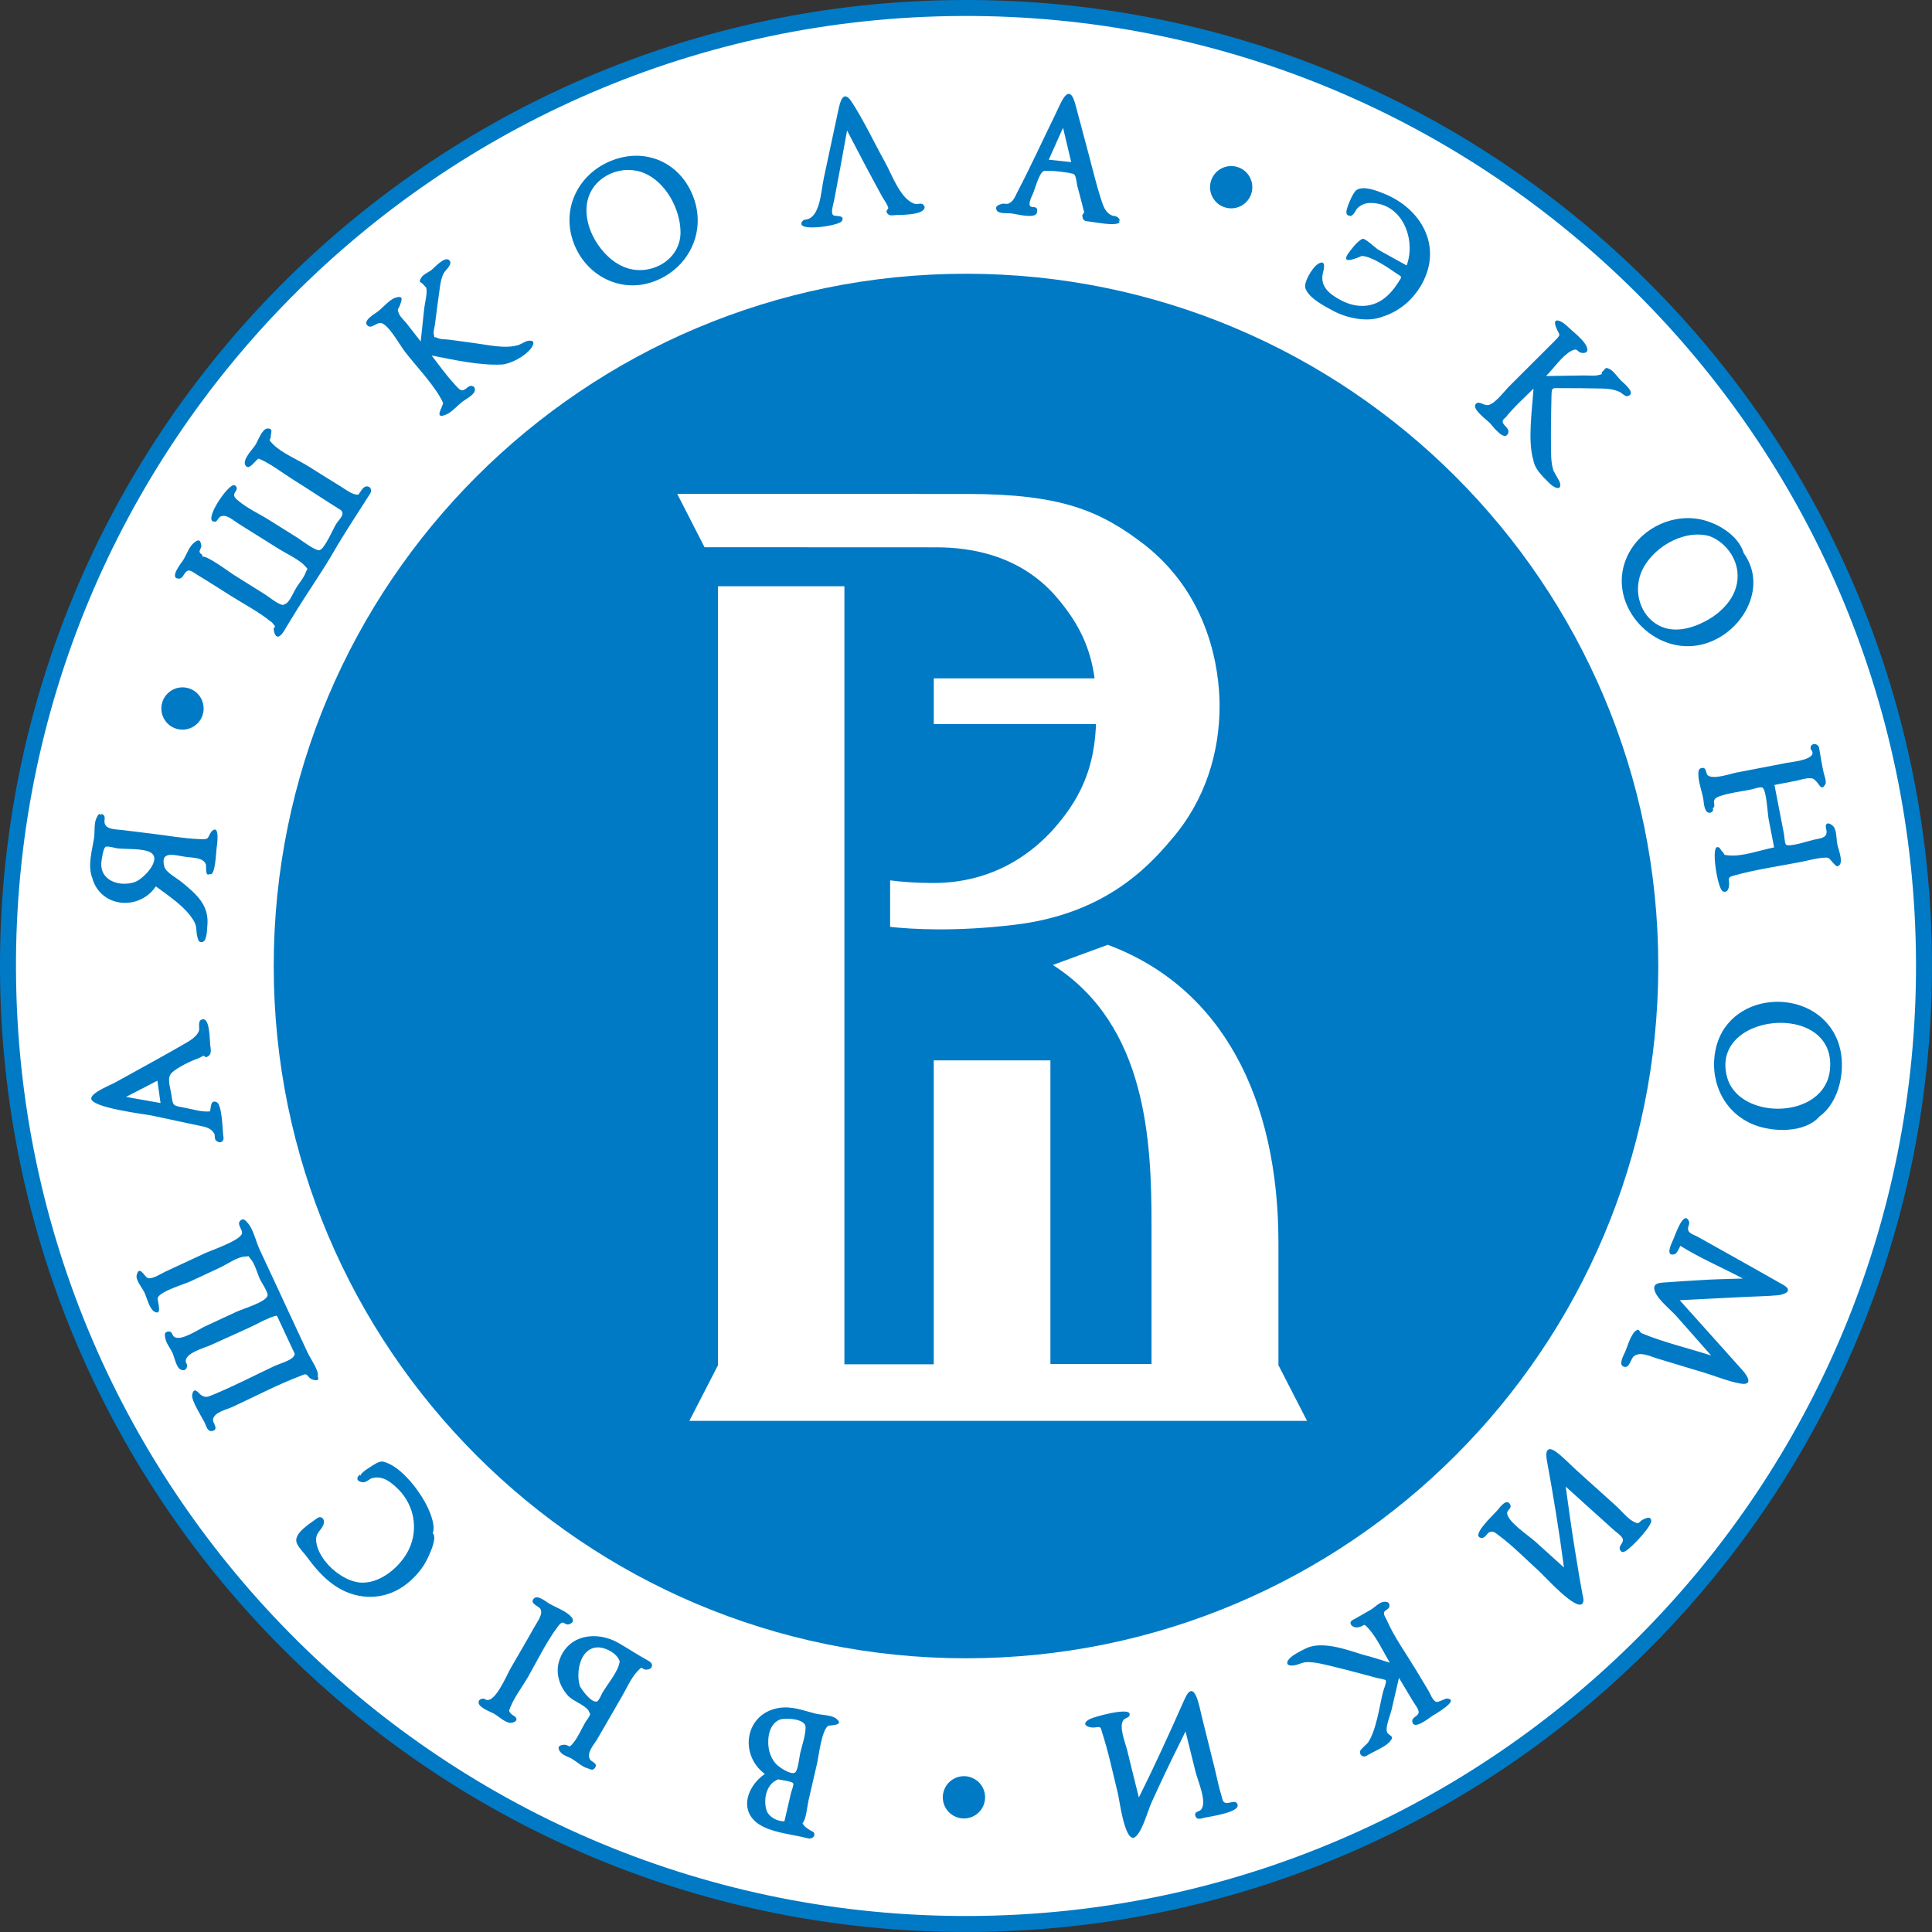 <svg width="78" height="78" viewBox="0 0 78 78" fill="none" xmlns="http://www.w3.org/2000/svg">
<rect x="0" y="0" width="78" height="78" fill="#333333" stroke="none"/>
<path d="M0 39.187C-0.103 17.652 17.278 0.104 38.813 0C60.348 -0.103 77.896 17.278 77.999 38.813C78.103 60.348 60.722 77.896 39.187 77.999C17.652 78.103 0.104 60.722 0 39.187Z" fill="#007AC5"/>
<path d="M0.645 39.183C0.544 18.005 17.637 0.746 38.816 0.645C59.995 0.543 77.253 17.637 77.354 38.816C77.456 59.996 60.363 77.252 39.184 77.354C18.005 77.456 0.747 60.362 0.646 39.184L0.645 39.183Z" fill="white"/>
<path d="M50.526 7.795C50.395 8.249 49.921 8.51 49.469 8.377C49.016 8.247 48.755 7.773 48.886 7.321C49.017 6.868 49.491 6.607 49.944 6.738C50.397 6.868 50.657 7.342 50.526 7.795V7.795Z" fill="#007AC5"/>
<path d="M39.737 72.8C39.607 73.252 39.133 73.514 38.68 73.382C38.227 73.252 37.966 72.778 38.097 72.326C38.229 71.872 38.703 71.611 39.155 71.743C39.608 71.874 39.869 72.347 39.737 72.8Z" fill="#007AC5"/>
<path d="M42.918 5.158L43.247 6.544L42.341 6.448L42.918 5.158ZM44.824 9.049C44.943 9.055 45.322 9.038 45.155 8.911H45.212C45.191 8.767 45.022 8.709 44.945 8.717C44.623 8.615 44.538 8.31 44.441 8.01C44.264 7.458 44.123 6.872 43.985 6.351L43.466 4.403C43.383 4.086 43.243 3.451 42.904 4.012C42.823 4.146 42.676 4.478 42.581 4.673C42.08 5.697 41.605 6.738 41.077 7.749C41.008 7.881 40.951 8.045 40.836 8.142C40.636 8.31 40.62 8.177 40.415 8.24C40.289 8.278 40.159 8.334 40.239 8.49C40.314 8.636 40.676 8.604 40.804 8.614C41.025 8.632 41.813 8.864 41.867 8.574C41.952 8.118 41.34 8.668 41.655 7.918C41.762 7.758 41.917 7.033 42.125 6.911C42.223 6.852 43.286 6.962 43.371 7.042C43.448 7.115 43.469 7.414 43.496 7.518C43.57 7.797 43.65 8.075 43.716 8.357L43.772 8.571L43.694 8.69C43.71 8.839 43.728 8.935 43.956 8.941C44.242 8.978 44.535 9.035 44.823 9.049H44.824ZM53.828 12.551C54.392 12.854 55.242 13.028 55.85 12.773C56.527 12.555 57.06 12.081 57.406 11.464L57.355 11.435L57.406 11.463C58.248 9.94 57.378 8.413 55.857 7.809C55.58 7.7 55.062 7.491 54.774 7.666C54.642 7.747 54.453 8.192 54.405 8.351C54.359 8.498 54.292 8.686 54.494 8.714C54.651 8.736 54.728 8.473 54.815 8.394C54.976 8.248 55.139 8.19 55.364 8.195C56.632 8.22 57.174 9.678 56.791 10.718C56.416 10.51 56.037 10.304 55.663 10.092C55.534 10.019 55.125 9.616 55.01 9.639C54.783 9.744 54.531 10.095 54.41 10.262C54.113 10.747 54.957 10.337 54.979 10.334C55.393 10.351 56.041 10.808 56.383 11.042C56.609 11.196 56.623 11.135 56.439 11.419C56.27 11.681 56.064 11.93 55.802 12.105C55.296 12.444 54.69 12.415 54.136 12.121C53.676 11.877 53.263 11.559 53.417 10.991C53.478 10.766 53.516 10.44 53.169 10.685C53.003 10.803 52.581 11.428 52.718 11.679C52.878 12.057 53.489 12.369 53.828 12.551ZM60.885 17.498C60.999 17.221 60.431 17.112 60.785 16.855C61.12 16.434 61.532 16.068 61.912 15.689C61.855 16.554 61.671 17.803 61.905 18.571C61.939 18.829 62.13 19.075 62.32 19.274L62.591 19.545C62.819 19.755 63.098 19.794 62.953 19.421L62.72 19.01C62.604 18.666 62.623 18.273 62.617 17.909C62.61 17.424 62.62 16.938 62.628 16.454L62.638 15.972C62.646 15.627 62.667 15.671 63.011 15.67C63.565 15.669 64.121 15.675 64.675 15.686C64.93 15.69 65.161 15.718 65.395 15.826C65.47 15.86 65.611 16.013 65.695 15.995C66.106 15.905 65.541 15.459 65.44 15.36C65.308 15.232 65.174 15.011 65.021 14.922C64.794 14.789 64.836 14.883 64.699 14.998C64.575 15.102 64.808 15.075 64.54 15.142C64.367 15.186 64.122 15.156 63.947 15.158L62.419 15.182C62.728 14.874 63.06 14.371 63.434 14.169C63.731 14.008 63.648 14.25 63.912 14.25C64.162 14.25 64.091 14.044 64.015 13.915C63.867 13.66 63.458 13.35 63.235 13.135C63.063 12.969 62.655 12.763 62.816 13.199C62.956 13.577 63.074 13.453 62.718 13.813L61.908 14.621L60.938 15.589C60.727 15.798 60.407 16.247 60.119 16.345C59.928 16.41 59.729 16.168 59.592 16.297C59.379 16.499 60.036 16.95 60.16 17.091C60.269 17.211 60.74 17.842 60.884 17.497L60.885 17.498ZM68.984 21.634C69.565 21.831 70.063 22.404 70.141 23.061C70.249 23.959 69.606 24.68 68.863 25.074C68.293 25.376 67.575 25.574 66.968 25.25C66.22 24.851 65.951 23.908 66.248 23.14C66.636 22.151 67.928 21.364 68.984 21.635L68.984 21.634ZM68.766 26.007C70.314 25.595 71.406 23.735 70.399 22.33C70.182 21.593 69.286 21.073 68.571 20.953C67.373 20.753 66.116 21.428 65.652 22.561C64.871 24.453 66.792 26.532 68.766 26.007ZM68.954 31.308C68.856 31.234 68.912 30.978 68.711 31.003C68.551 31.022 68.57 31.209 68.568 31.255C68.56 31.556 68.715 31.953 68.767 32.262C68.79 32.394 68.798 32.829 69.03 32.813C69.128 32.806 69.207 32.696 69.142 32.636C69.346 32.52 68.995 32.289 69.436 32.142C69.829 32.01 70.263 31.958 70.668 31.88C70.772 31.86 71.089 31.749 71.159 31.8C71.32 31.918 71.365 32.865 71.401 33.051L71.626 34.212C71.061 34.322 70.325 34.596 69.775 34.533C69.531 34.505 69.682 34.528 69.527 34.374C69.437 34.284 69.45 34.187 69.313 34.202C69.088 34.287 69.35 35.904 69.558 35.989C69.714 36.053 69.778 35.914 69.799 35.81C69.853 35.534 69.68 35.427 69.985 35.354C70.863 35.107 71.784 34.977 72.68 34.804C72.973 34.748 73.28 34.659 73.577 34.632C73.863 34.605 73.825 34.639 73.979 34.803C74.041 34.87 74.132 34.986 74.179 34.973C74.481 34.911 74.213 34.274 74.178 34.096C74.139 33.895 74.152 33.627 74.069 33.44C73.996 33.273 73.663 33.101 73.718 33.435C73.827 33.802 73.587 33.833 73.243 33.899C73.065 33.934 72.249 34.211 72.108 34.103C72.052 34.061 72.039 33.745 72.025 33.678L71.865 32.853L71.64 31.691L72.499 31.525C72.671 31.492 72.871 31.418 73.045 31.419C73.207 31.421 73.223 31.439 73.349 31.57C73.447 31.672 73.547 31.951 73.698 31.653C73.749 31.552 73.651 31.307 73.63 31.215C73.555 30.884 73.503 30.552 73.446 30.218C73.426 29.974 73.048 29.978 73.103 30.247C73.476 30.662 72.308 30.765 72.158 30.794C71.469 30.927 70.781 31.064 70.091 31.193C69.891 31.231 69.184 31.48 68.955 31.308H68.954ZM69.756 43.584C68.879 40.873 74.177 40.356 73.879 43.194C73.67 45.182 70.328 45.244 69.756 43.584ZM69.282 42.293C68.985 43.531 69.516 44.83 70.706 45.365C71.526 45.733 72.875 45.753 73.455 45.076C74.296 44.473 74.543 43.089 74.238 42.153C73.473 39.811 69.859 39.895 69.282 42.293ZM68.553 49.938C68.441 49.876 68.237 49.814 68.176 49.708C68.088 49.554 68.25 49.434 68.183 49.294C67.967 48.844 67.628 49.88 67.553 50.044C67.488 50.185 67.213 50.739 67.599 50.639C67.71 50.61 67.791 50.39 67.841 50.298C68.614 50.782 69.541 51.181 70.366 51.618C69.754 51.636 69.143 51.648 68.564 51.687C68.158 51.713 67.75 51.734 67.344 51.767C67.058 51.79 66.663 51.762 66.82 52.153C66.959 52.498 67.464 52.888 67.7 53.157L69.083 54.724C68.165 54.431 67.191 54.202 66.301 53.836C66.138 53.768 66.211 53.556 65.962 53.797L65.901 53.898C65.777 54.088 65.704 54.361 65.614 54.571C65.557 54.703 65.313 55.114 65.57 55.181C65.796 55.241 65.832 54.859 65.963 54.756C66.22 54.554 66.614 54.756 66.894 54.842L68.822 55.424C69.288 55.565 69.776 55.772 70.257 55.857C70.778 55.949 70.578 55.575 70.354 55.326L67.815 52.493L70.444 52.36C70.886 52.337 71.334 52.334 71.775 52.293C71.972 52.275 72.428 52.145 72.027 51.892C70.873 51.233 69.71 50.588 68.551 49.937L68.553 49.938ZM66.376 61.327C66.124 61.429 66.228 61.583 65.948 61.432C65.698 61.297 65.445 60.978 65.229 60.783L63.675 59.383C63.4 59.135 63.136 58.849 62.839 58.627C62.465 58.35 62.383 58.586 62.45 58.953C62.714 60.391 62.95 61.832 63.141 63.283L61.972 62.228C61.715 61.996 60.851 61.429 60.846 61.083C60.845 60.972 61.04 60.894 60.976 60.754C60.837 60.454 60.553 60.857 60.454 60.974C60.309 61.145 59.338 62.037 59.813 62.09C59.968 62.107 60.025 61.888 60.147 61.851C60.301 61.804 60.386 61.897 60.514 61.991C61.08 62.412 61.589 62.936 62.113 63.41C62.35 63.623 63.615 65.034 63.881 64.746C63.977 64.642 63.9 64.431 63.88 64.321C63.809 63.945 63.748 63.569 63.685 63.193L63.571 62.498C63.44 61.673 63.324 60.847 63.212 60.019L64.396 61.088L65.162 61.778C65.246 61.853 65.5 62.025 65.52 62.15C65.548 62.313 65.311 62.422 65.416 62.59C65.516 62.749 65.664 62.592 65.755 62.526C65.933 62.397 66.752 61.555 66.659 61.36C66.61 61.21 66.462 61.292 66.375 61.328L66.376 61.327ZM57.989 68.709C57.837 68.663 57.747 68.383 57.679 68.272L57.162 67.412C56.768 66.758 56.288 66.097 55.983 65.399C55.944 65.311 55.857 65.198 55.878 65.102C55.9 64.998 56.076 64.977 56.093 64.859C56.117 64.688 55.994 64.649 55.838 64.675C55.672 64.704 55.496 64.895 55.353 64.983L54.663 65.378C54.378 65.487 54.586 65.723 54.791 65.703C55.12 65.67 55.004 65.475 55.253 65.75C55.588 66.123 55.847 66.687 56.111 67.127C55.744 67.01 55.374 66.892 55 66.798C54.345 66.589 53.362 66.238 52.724 66.55C52.535 66.644 52.285 66.765 52.123 66.901C51.888 67.101 51.917 67.276 52.231 67.237C52.438 67.212 52.567 67.104 52.788 67.104C53.111 67.103 53.441 67.194 53.751 67.266C54.141 67.356 54.527 67.461 54.914 67.562L55.587 67.743C55.641 67.758 55.921 67.795 55.948 67.843C55.987 67.91 55.859 68.217 55.838 68.301C55.692 68.883 55.569 69.855 55.226 70.358C55.192 70.407 54.908 70.637 54.904 70.716C54.898 70.896 55.061 70.966 55.2 70.871C55.437 70.719 55.904 70.539 56.093 70.334C56.352 70.054 56.053 70.097 55.993 69.92C55.928 69.727 56.136 69.224 56.18 69.034L56.48 67.74L57.061 68.71C57.115 68.801 57.298 69.023 57.273 69.144C57.237 69.317 56.984 69.318 57.021 69.521C57.085 69.871 57.734 69.329 57.839 69.267C57.889 69.237 58.971 68.617 58.423 68.577C58.398 68.543 58.079 68.736 57.989 68.709ZM49.446 72.776C49.347 72.72 49.343 72.588 49.312 72.49C49.192 72.111 49.12 71.708 49.022 71.322C48.868 70.714 48.682 69.959 48.52 69.305C48.429 68.94 48.227 67.693 47.828 68.594C47.235 69.931 46.632 71.26 45.979 72.569C45.82 71.929 45.658 71.29 45.504 70.65C45.434 70.361 45.152 69.692 45.363 69.435C45.439 69.341 45.633 69.353 45.603 69.188C45.554 68.93 44.171 69.31 43.996 69.404C43.665 69.581 43.841 69.719 44.072 69.743C44.322 69.77 44.424 69.609 44.485 69.911C44.75 70.727 44.927 71.578 45.133 72.411C45.195 72.659 45.384 74.228 45.761 74.199C46.075 74.105 46.341 73.102 46.48 72.796L46.77 72.163C47.121 71.403 47.49 70.652 47.863 69.903L48.273 71.552C48.363 71.915 48.738 72.742 48.497 73.052C48.422 73.15 48.207 73.126 48.259 73.305C48.316 73.504 48.511 73.41 48.631 73.385C48.882 73.332 50.016 73.174 49.968 72.873C49.905 72.607 49.596 72.861 49.445 72.775L49.446 72.776ZM32.308 70.77C32.271 70.931 32.22 71.49 32.093 71.565C31.921 71.668 31.45 71.343 31.336 71.22C31.172 71.046 31.071 70.811 31.034 70.576C30.971 70.177 31.052 69.612 31.468 69.431C31.679 69.346 32.523 69.375 32.523 69.732C32.523 70.065 32.383 70.448 32.309 70.771L32.308 70.77ZM30.956 73.116C30.824 72.731 30.898 72.186 31.245 71.93L31.413 71.834C31.475 71.861 31.976 71.909 32.025 71.999C32.056 72.055 31.95 72.321 31.936 72.382L31.669 73.532C31.355 73.532 31.054 73.352 30.956 73.116ZM32.916 69.182C32.433 69.058 31.977 68.874 31.467 68.951C30.086 69.158 29.814 70.823 30.877 71.618C30.107 72.151 29.778 73.251 30.833 73.759C31.355 74.011 32.045 74.069 32.609 74.216C32.678 74.242 32.852 74.223 32.876 74.09C32.901 73.947 32.768 73.939 32.681 73.877C32.491 73.745 32.477 73.744 32.398 73.608C32.548 73.464 32.589 72.916 32.645 72.677L32.988 71.192C33.046 70.945 33.172 69.83 33.441 69.674C33.483 69.65 34.115 69.673 33.77 69.393C33.575 69.231 33.16 69.244 32.917 69.181L32.916 69.182ZM23.041 65.546C23.218 65.45 23.099 65.305 23 65.213C22.788 65.015 22.402 64.88 22.148 64.725C22.026 64.65 21.7 64.38 21.555 64.535C21.362 64.74 21.746 64.835 21.818 64.955C21.941 65.162 21.68 65.495 21.574 65.687C21.263 66.245 20.936 66.797 20.616 67.351C20.46 67.62 19.948 68.877 19.569 68.593C19.533 68.567 19.374 68.573 19.333 68.671C19.234 68.912 19.793 69.102 19.927 69.177C20.118 69.285 20.323 69.485 20.531 69.545C20.718 69.599 21.011 69.442 20.747 69.273C20.66 69.224 20.593 69.166 20.553 69.072C20.684 68.627 21.064 68.139 21.3 67.731C21.699 67.041 22.059 66.276 22.541 65.643C22.791 65.323 22.77 65.695 23.042 65.548L23.041 65.546ZM24.319 68.344C24.283 68.407 24.179 68.667 24.107 68.691C23.863 68.774 23.451 68.16 23.41 68.07C23.248 67.544 23.402 66.583 24.07 66.514C24.395 66.473 24.919 66.736 25.02 67.078C24.959 67.496 24.524 67.992 24.32 68.343L24.319 68.344ZM24.97 66.331C24.102 65.832 22.927 65.979 22.579 67.041C22.418 67.535 22.577 68.053 22.91 68.437C23.123 68.681 23.574 68.808 23.757 69.054L23.826 69.198C23.824 69.286 23.675 69.457 23.632 69.533C23.48 69.796 23.351 70.105 23.164 70.342C22.922 70.65 23.017 70.417 22.743 70.442C22.493 70.465 22.507 70.621 22.667 70.78C22.76 70.873 22.95 70.931 23.069 70.997C23.273 71.111 23.513 71.34 23.728 71.394C23.831 71.42 23.917 71.508 24.016 71.378C24.161 71.186 23.882 71.144 23.817 71.028C23.669 70.76 23.982 70.438 24.121 70.198C24.449 69.63 24.776 69.062 25.106 68.495C25.295 68.171 25.469 67.762 25.726 67.483C26.008 67.176 25.836 67.448 26.166 67.402C26.343 67.367 26.395 67.175 26.196 67.061C25.776 66.831 25.383 66.569 24.969 66.33L24.97 66.331ZM15.465 59.008C15.403 58.993 15.285 59.028 15.195 59.075C15.073 59.144 14.514 59.472 14.564 59.578L14.519 59.541C14.297 59.745 14.527 59.855 14.699 59.842C14.778 59.836 14.98 59.69 14.969 59.696C15.424 59.528 15.802 59.843 16.108 60.154C16.718 60.788 16.891 61.72 16.522 62.525C16.195 63.237 15.33 63.981 14.501 63.888C13.761 63.805 12.85 62.988 12.765 62.234C12.723 61.857 13.015 61.774 13.075 61.494C13.114 61.31 12.951 61.173 12.787 61.307C12.486 61.526 11.855 61.914 11.974 62.278C12.035 62.465 12.28 62.702 12.4 62.867C12.713 63.297 13.067 63.707 13.509 64.011C14.306 64.559 15.317 64.635 16.154 64.129C16.539 63.895 16.873 63.56 17.117 63.182C17.246 62.981 17.696 62.091 17.47 61.899C17.603 61.564 17.326 60.941 17.141 60.616C16.824 60.051 16.141 59.172 15.465 59.008V59.008ZM12.226 55.51C12.446 55.422 12.382 55.595 12.595 55.687C12.692 55.729 12.926 55.779 12.827 55.569C12.898 55.364 12.541 54.867 12.42 54.608C12.129 53.982 11.834 53.358 11.546 52.732C11.196 51.969 10.838 51.215 10.483 50.45C10.337 50.137 10.227 49.628 10.006 49.38C9.915 49.279 9.819 49.146 9.689 49.294C9.555 49.445 9.816 49.655 9.766 49.81C9.675 50.092 8.483 50.499 8.31 50.58L6.671 51.342C6.504 51.421 6.146 51.658 5.964 51.597C5.842 51.556 5.616 51.04 5.517 51.489C5.474 51.683 5.748 52.007 5.827 52.172C5.935 52.403 6 52.74 6.186 52.925C6.607 53.209 6.331 52.477 6.369 52.391C6.489 52.123 7.44 51.848 7.677 51.737L8.87 51.182C9.183 51.037 9.573 50.742 9.904 50.728C10.131 50.72 9.981 50.678 10.11 50.818C10.288 51.011 10.388 51.416 10.499 51.654C10.55 51.763 10.831 52.18 10.803 52.306C10.743 52.568 9.795 52.843 9.525 52.97L8.291 53.543C8.002 53.678 7.321 54.148 7.044 53.979C6.933 53.911 6.97 53.73 6.779 53.759C6.606 53.785 6.659 53.943 6.679 54.05C6.714 54.235 6.883 54.445 6.962 54.616C7.036 54.773 7.116 55.202 7.285 55.288C7.537 55.414 7.611 55.12 7.508 55.014C7.399 54.634 8.275 54.415 8.529 54.296C9.204 53.98 9.995 53.655 10.596 53.335C10.612 53.329 11.159 53.067 11.186 53.13C11.394 53.569 11.606 54.026 11.818 54.484C11.891 54.642 11.927 54.65 11.863 54.753C11.752 54.931 11.28 55.056 11.074 55.153C10.237 55.547 9.403 55.983 8.546 56.331C8.353 56.409 8.297 56.423 8.135 56.333C8.023 56.27 7.84 55.939 7.759 56.306C7.709 56.532 8.162 57.227 8.268 57.448C8.328 57.574 8.379 57.814 8.57 57.773C8.86 57.71 8.574 57.441 8.6 57.303C8.655 57.007 9.147 56.913 9.402 56.794C10.316 56.37 11.22 55.892 12.165 55.537L12.227 55.509L12.226 55.51ZM6.481 44.532L5.088 44.285L6.355 43.63L6.481 44.532V44.532ZM8.648 45.763C8.691 45.842 8.649 45.956 8.709 46.028C8.848 46.198 9.087 46.113 9.011 45.849C8.986 45.658 8.973 44.598 8.745 44.496C8.48 44.377 8.525 44.753 8.475 44.87C8.15 44.904 7.768 44.781 7.435 44.718C6.986 44.633 6.984 44.664 6.922 44.214C6.879 43.906 6.729 43.537 6.919 43.329C7.12 43.109 7.742 42.814 8.033 42.718L8.219 42.621L8.32 42.686C8.572 42.586 8.513 42.406 8.484 42.163C8.466 42.01 8.475 41.138 8.203 41.151C7.961 41.163 8.062 41.462 8.038 41.605C7.932 41.895 7.586 42.06 7.334 42.207C6.729 42.557 6.116 42.893 5.504 43.231L4.619 43.719C4.463 43.805 3.706 44.102 3.684 44.34C3.648 44.722 5.891 44.986 6.126 45.037L8.102 45.459C8.32 45.496 8.539 45.565 8.648 45.765V45.763ZM4.262 34.19C4.328 34.146 4.662 34.24 4.739 34.25C5.089 34.293 5.774 34.24 6.078 34.416C6.56 34.694 5.777 35.49 5.457 35.605C4.832 35.828 3.999 35.553 4.096 34.776C4.116 34.657 4.162 34.258 4.262 34.191V34.19ZM6.291 35.785C6.811 36.17 7.479 36.605 7.819 37.169C7.965 37.41 7.905 37.592 7.969 37.826C7.996 37.921 8.011 38.039 8.13 38.038C8.36 38.038 8.352 37.569 8.37 37.392C8.457 36.553 7.951 36.116 7.321 35.601C7.131 35.445 6.698 35.22 6.636 34.994C6.448 34.305 7.091 34.538 7.495 34.594C7.776 34.633 8.21 34.614 8.312 34.898C8.339 34.974 8.27 35.415 8.468 35.287C8.693 35.413 8.725 34.375 8.745 34.237C8.755 34.172 8.906 33.205 8.531 33.577C8.35 33.854 8.472 33.896 8.038 33.877C7.414 33.85 6.786 33.739 6.165 33.662L4.941 33.511C4.605 33.47 4.143 33.502 4.227 33.057C4.235 32.958 4.199 32.892 4.096 32.859L4.08 32.914C4.009 32.786 3.933 32.935 3.88 33.062C3.791 33.281 3.834 33.606 3.796 33.843C3.71 34.37 3.536 34.941 3.721 35.435C4.051 36.652 5.62 36.785 6.292 35.785L6.291 35.785ZM19.134 15.615C18.915 15.478 18.828 15.775 18.638 15.757C18.544 15.748 18.392 15.556 18.332 15.49C18.005 15.135 17.722 14.734 17.427 14.353C18.339 14.529 19.341 14.759 20.265 14.717C20.625 14.688 21.186 14.387 21.427 14.079C21.618 13.834 21.553 13.699 21.258 13.774L20.945 13.926C20.401 14.098 19.688 13.921 19.14 13.85C18.807 13.807 18.474 13.763 18.142 13.715C17.994 13.694 17.786 13.71 17.659 13.645C17.484 13.556 17.568 13.713 17.513 13.495C17.486 13.39 17.549 13.194 17.562 13.088C17.625 12.589 17.689 12.088 17.761 11.59C17.79 11.396 17.821 11.206 17.916 11.029C17.981 10.907 18.278 10.677 18.152 10.521C17.977 10.302 17.538 10.81 17.41 10.908C17.299 10.993 17.096 11.074 17.021 11.189C16.861 11.437 17.002 11.358 17.105 11.502L17.205 11.614C17.272 11.788 17.147 12.261 17.128 12.443L16.985 13.786L16.435 13.081C16.339 12.956 16.165 12.806 16.104 12.657C16.015 12.433 16.082 12.517 16.151 12.311C16.209 12.134 16.325 11.907 15.959 12.021C15.723 12.095 15.433 12.448 15.228 12.597C15.129 12.669 14.649 12.938 14.825 13.131C15.008 13.332 15.221 12.933 15.462 13.07C15.775 13.248 16.149 13.944 16.367 14.224C16.858 14.852 17.574 15.588 17.885 16.258C17.916 16.377 17.46 16.978 18.029 16.729C18.253 16.631 18.483 16.355 18.687 16.204C18.868 16.071 19.307 15.866 19.134 15.613V15.615ZM25.307 10.82C24.287 10.485 23.438 9.093 23.738 8.031C24.006 7.081 25.124 6.617 26.012 6.99C26.885 7.356 27.474 8.459 27.474 9.383C27.474 10.484 26.299 11.148 25.307 10.821V10.82ZM24.672 6.492C23.44 6.989 22.727 8.253 23.082 9.563C23.476 11.016 24.957 11.895 26.398 11.364C27.773 10.858 28.513 9.408 28.012 8.006C27.506 6.58 26.08 5.924 24.672 6.492ZM36.915 8.223C36.35 8.036 36.004 7.037 35.737 6.559C35.293 5.76 34.892 4.901 34.398 4.132C34.049 3.587 33.922 4.091 33.849 4.431L33.257 7.201C33.145 7.722 33.115 8.811 32.515 8.866C32.437 8.873 32.343 8.947 32.355 9.054C32.42 9.323 33.819 9.113 33.979 8.938C34.151 8.66 33.713 8.753 33.638 8.686C33.524 8.584 33.65 8.226 33.68 8.069C33.861 7.125 34.029 6.219 34.198 5.269C34.673 6.188 35.119 7.031 35.607 7.924C35.683 8.064 35.822 8.237 35.862 8.393C35.873 8.431 35.764 8.503 35.794 8.566C35.879 8.74 36.023 8.69 36.182 8.682C36.401 8.672 37.314 8.686 37.332 8.366C37.251 8.115 37.083 8.28 36.915 8.225L36.915 8.223ZM7.601 23.035C7.699 23.014 7.862 23.145 7.954 23.201C8.425 23.483 8.886 23.783 9.352 24.075C9.866 24.398 10.43 24.692 10.902 25.072L10.981 25.131C11.245 25.432 10.998 25.203 11.062 25.483C11.139 25.824 11.311 25.727 11.472 25.465C11.654 25.166 11.832 24.865 12.018 24.569C12.489 23.815 13.044 23.018 13.468 22.282C13.926 21.487 14.446 20.717 14.939 19.936C15.035 19.81 14.968 19.6 14.764 19.642C14.642 19.667 14.508 19.927 14.47 19.97C14.229 19.991 13.946 19.753 13.744 19.632C13.31 19.37 12.882 19.096 12.452 18.827C12.006 18.547 11.377 18.297 11.012 17.925C10.786 17.694 10.934 17.817 10.935 17.59C10.935 17.469 11.044 17.29 10.794 17.3C10.584 17.309 10.402 17.819 10.319 17.953C10.214 18.12 9.787 18.547 9.899 18.769C10.041 19.048 10.288 18.588 10.444 18.515C10.9 18.701 11.375 19.075 11.806 19.345C12.451 19.748 13.177 20.233 13.762 20.595C13.946 20.771 13.692 20.962 13.569 21.158C13.453 21.343 13.115 22.143 12.909 22.209C12.744 22.263 12.16 21.802 12.004 21.706L10.851 20.985C10.459 20.739 9.973 20.517 9.621 20.216C9.537 20.144 9.463 20.088 9.453 19.999C9.437 19.852 9.683 19.737 9.48 19.594C9.28 19.455 8.342 20.803 8.565 21.029C8.777 21.151 8.776 20.913 8.908 20.851C9.138 20.742 9.423 21.013 9.633 21.145L11.255 22.16C11.537 22.338 12.096 22.599 12.309 22.847C12.464 23.028 12.417 22.9 12.335 23.129C12.263 23.331 12.081 23.535 11.968 23.717C11.857 23.894 11.73 24.222 11.567 24.357L11.436 24.422C11.254 24.428 10.851 24.091 10.689 23.991L9.438 23.208C9.299 23.122 8.306 22.382 8.162 22.479C8.211 22.361 8.069 22.392 8.053 22.257L8.131 22.059C8.099 21.802 8.034 21.733 7.8 21.94C7.628 22.093 7.519 22.424 7.388 22.625C7.334 22.707 6.803 23.361 7.224 23.361C7.409 23.361 7.429 23.074 7.6 23.037L7.601 23.035Z" fill="#007AC5"/>
<path d="M8.188 28.842C8.057 29.295 7.583 29.555 7.13 29.424C6.677 29.293 6.417 28.819 6.548 28.367C6.679 27.914 7.152 27.653 7.605 27.784C8.058 27.916 8.319 28.389 8.188 28.842Z" fill="#007AC5"/>
<path d="M27.831 57.365L28.988 55.115V23.668H34.091V55.08H37.698V42.811H42.408V55.068H46.49V49.483C46.49 46.099 46.315 41.391 42.506 38.959L44.724 38.144C49.316 39.852 51.614 44.309 51.614 50.181V55.116L52.77 57.365H27.83H27.831ZM36.916 19.938L37.107 19.942H39.029C42.824 19.942 44.413 20.61 46.211 21.995C48.825 24.046 49.238 27.021 49.238 28.51C49.238 30.357 48.672 32.307 47.288 33.897C46.261 35.128 44.477 36.915 40.978 37.333C38.585 37.623 36.818 37.516 35.937 37.42V35.542C36.329 35.595 36.907 35.648 37.695 35.648C40.076 35.648 41.762 34.456 42.788 33.173C43.954 31.757 44.198 30.424 44.249 29.233H37.699V27.387H44.191C44.025 26.14 43.548 25.188 42.775 24.251C41.287 22.404 39.183 22.097 37.797 22.097L28.444 22.093L27.341 19.938H36.917L36.916 19.938ZM11.051 39C11.051 54.433 23.567 66.949 38.999 66.949C54.432 66.949 66.949 54.433 66.949 39C66.949 23.567 54.432 11.052 38.999 11.052C23.567 11.052 11.051 23.567 11.051 39Z" fill="#007AC5"/>
</svg>
